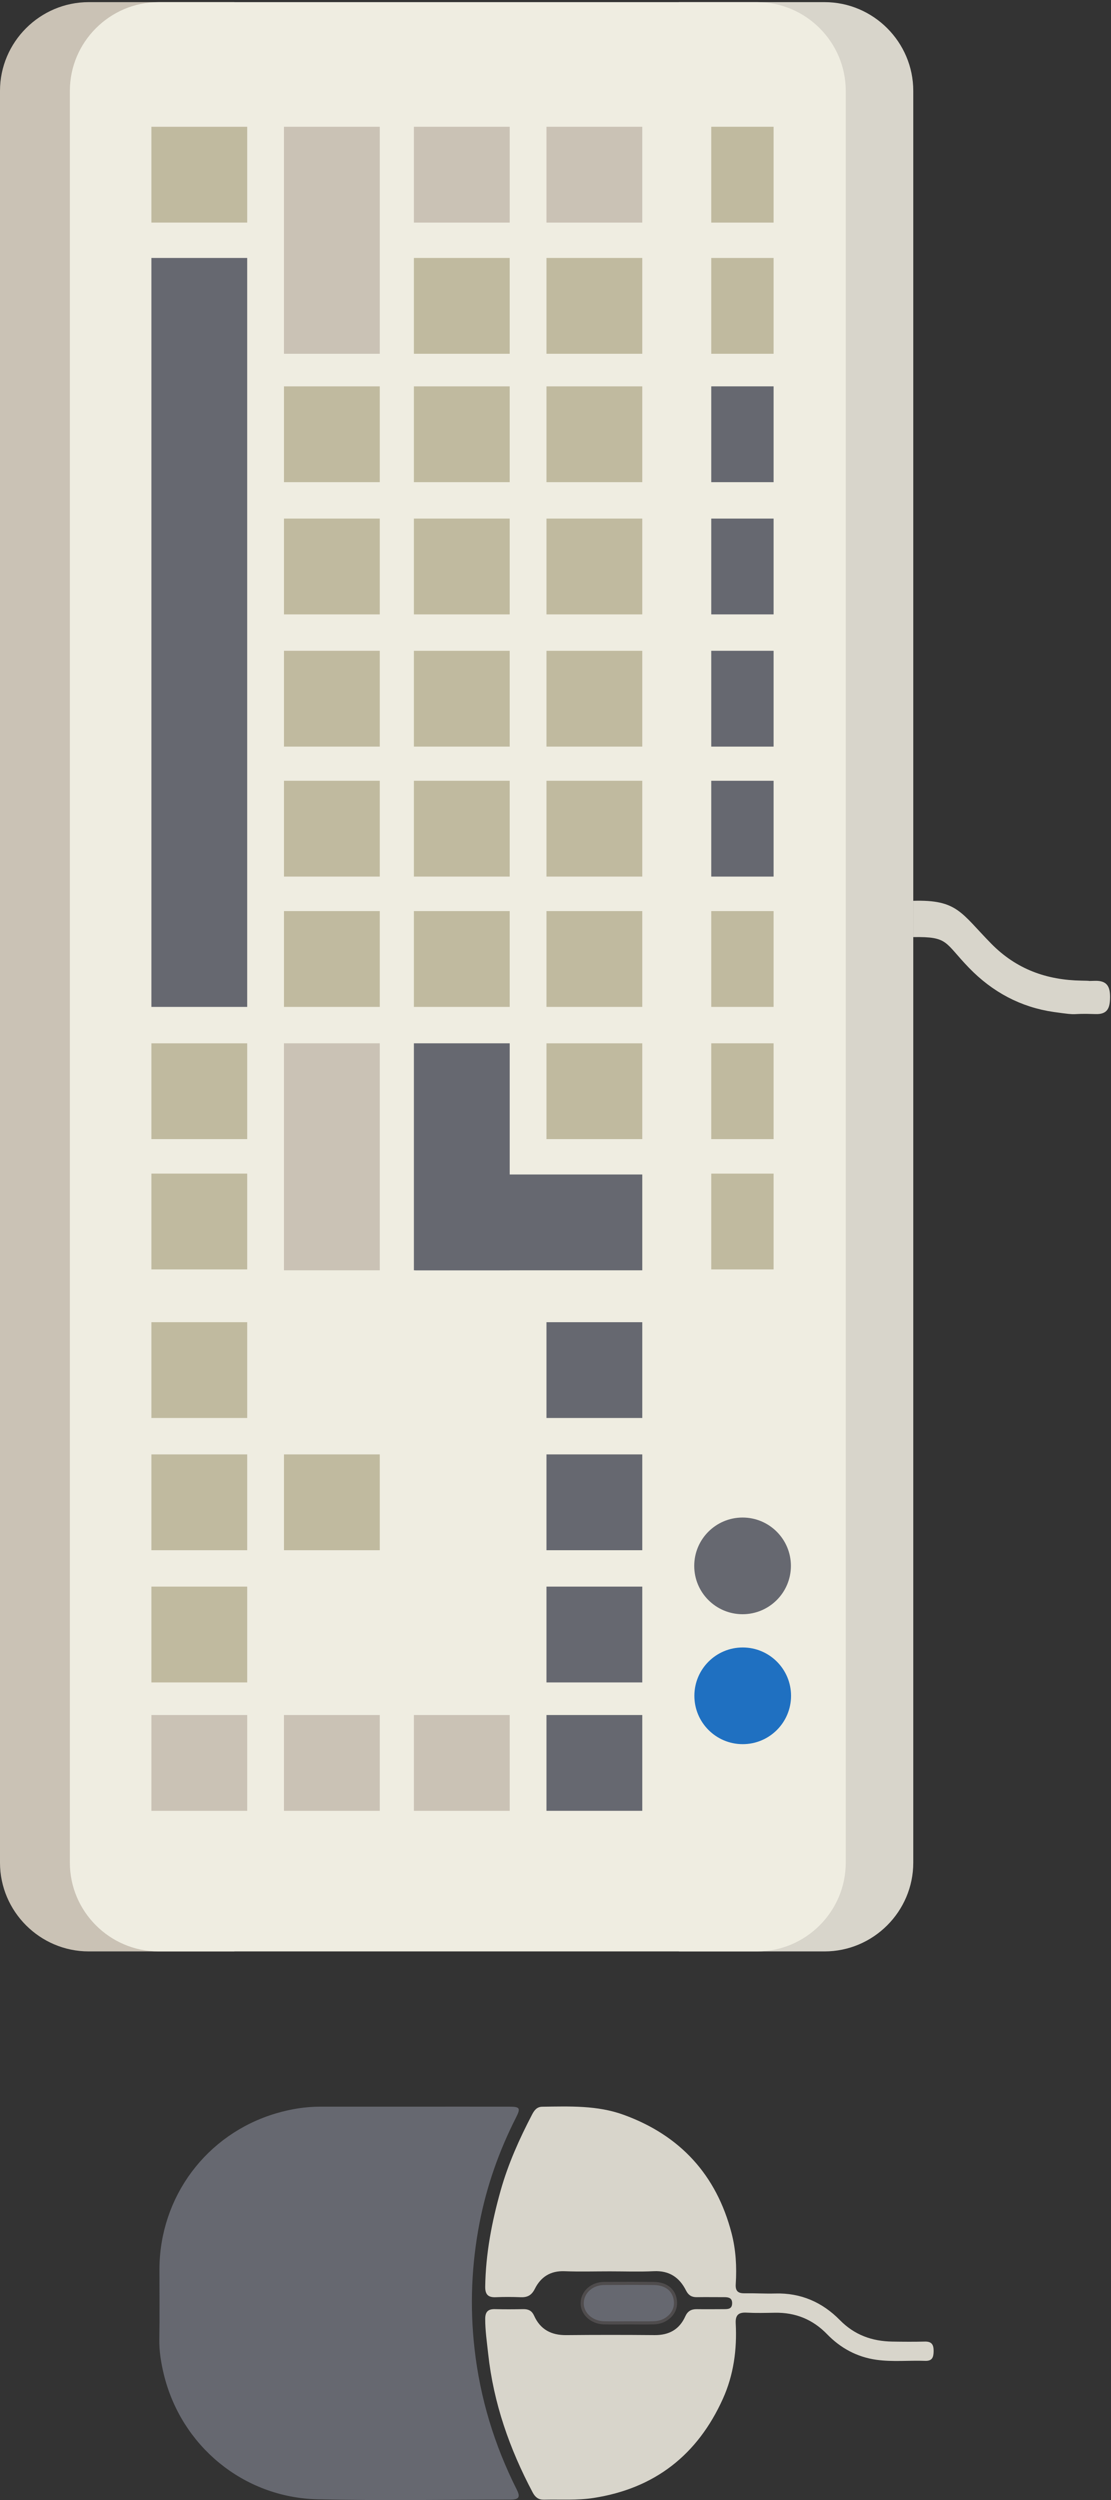 <?xml version="1.0" encoding="UTF-8" standalone="no"?>
<svg
   xmlns:dc="http://purl.org/dc/elements/1.1/"
   xmlns:cc="http://creativecommons.org/ns#"
   xmlns:rdf="http://www.w3.org/1999/02/22-rdf-syntax-ns#"
   xmlns:svg="http://www.w3.org/2000/svg"
   xmlns="http://www.w3.org/2000/svg"
   xmlns:sodipodi="http://sodipodi.sourceforge.net/DTD/sodipodi-0.dtd"
   xmlns:inkscape="http://www.inkscape.org/namespaces/inkscape"
   width="88.886"
   height="200"
   version="1.1"
   id="svg51"
   sodipodi:docname="controller.svg"
   inkscape:export-filename="C:\Users\ReenigneArcher\LaunchBox\Themes\RecalBigBox\Resources\Platforms\MS-DOS\controller.png"
   inkscape:export-xdpi="129.60001"
   inkscape:export-ydpi="129.60001"
   inkscape:version="0.92.4 (5da689c313, 2019-01-14)">
  <rect width="100%" height="100%" fill="#333333" stroke="none"/>
  <sodipodi:namedview
     pagecolor="#ffffff"
     bordercolor="#666666"
     borderopacity="1"
     objecttolerance="10"
     gridtolerance="10"
     guidetolerance="10"
     inkscape:pageopacity="0"
     inkscape:pageshadow="2"
     inkscape:window-width="1920"
     inkscape:window-height="1017"
     id="namedview53"
     showgrid="false"
     inkscape:zoom="1.18"
     inkscape:cx="44.443104"
     inkscape:cy="100"
     inkscape:window-x="-8"
     inkscape:window-y="-8"
     inkscape:window-maximized="1"
     inkscape:current-layer="svg51" />
  <defs
     id="defs5">
    <clipPath
       id="a">
      <path
         d="M0 398.861h177.267V0H0v398.861z"
         id="path2" />
    </clipPath>
  </defs>
  <g
     clip-path="url(#a)"
     transform="matrix(0.501,0,0,-0.501,-2.0057121e-4,200)"
     id="g49">
    <path
       fill="#666870"
       d="M65.739 62.819c5.204.001 10.409.007 15.613-.002 1.674-.003 1.813-.23 1.058-1.719-2.723-5.364-4.712-11.008-5.843-16.895-1.27-6.606-1.549-13.273-.792-20.01.893-7.95 3.178-15.425 6.759-22.542.586-1.165.347-1.574-1.004-1.576-10.271-.012-20.548-.19-30.814.05-11.864.277-21.823 8.552-24.573 20.029-.434 1.81-.733 3.656-.701 5.553.065 3.697.015 7.395.019 11.093.015 11.609 7.501 21.654 18.615 24.947 2.326.69 4.707 1.078 7.145 1.073 4.84-.008 9.679-.002 14.518-.001"
       id="path7" />
    <path
       fill="#d8d5cb"
       d="M97.409 36.523c-2.419 0-4.841-.074-7.257.021-2.247.089-3.796-.917-4.746-2.82-.513-1.026-1.187-1.376-2.263-1.333-1.321.054-2.648.058-3.97.001-1.237-.054-1.706.449-1.689 1.691.074 5.241 1.053 10.33 2.466 15.35 1.192 4.236 2.984 8.229 5.014 12.122.356.682.765 1.242 1.63 1.254 4.38.058 8.78.242 12.994-1.289 9.033-3.281 14.81-9.589 17.231-18.878.691-2.649.853-5.408.672-8.156-.071-1.067.33-1.485 1.388-1.467 1.642.027 3.286-.079 4.927-.033 4.083.117 7.516-1.397 10.32-4.252 2.334-2.376 5.135-3.375 8.365-3.426 1.734-.028 3.469-.041 5.203.001 1.107.027 1.407-.514 1.399-1.518-.007-.963-.205-1.602-1.352-1.56-2.597.094-5.205-.196-7.793.171-3.095.438-5.717 1.862-7.87 4.085-2.299 2.373-5.059 3.481-8.334 3.427-1.506-.025-3.016-.068-4.518.015-1.303.071-1.808-.397-1.738-1.723.219-4.159-.332-8.231-2.051-12.036-4.038-8.941-10.867-14.316-20.645-15.83-2.638-.408-5.282-.212-7.924-.276-.887-.022-1.398.387-1.811 1.167-3.69 6.958-6.249 14.261-7.1 22.137-.2 1.86-.479 3.7-.473 5.579.004 1.115.456 1.571 1.559 1.542 1.505-.039 3.013-.031 4.518 0 .822.016 1.377-.256 1.728-1.041.989-2.21 2.741-3.133 5.141-3.108 4.701.05 9.403.046 14.104.003 2.303-.021 3.962.896 4.907 3.005.367.818.955 1.151 1.831 1.137 1.461-.023 2.922-.004 4.382.002.619.002 1.225.028 1.261.88.039.908-.547 1.035-1.255 1.034-1.461-.002-2.922.024-4.382-.002-.829-.015-1.349.316-1.726 1.066-1.057 2.106-2.696 3.203-5.16 3.082-2.323-.113-4.655-.024-6.983-.024"
       id="path9" />
    <path
       fill="#666870"
       d="M100.368 28.298c-1.32-.001-2.642-.035-3.961.007-1.967.062-3.492 1.509-3.434 3.197.059 1.738 1.552 3.072 3.515 3.087 2.641.021 5.282.027 7.923-.002 2.116-.023 3.413-1.203 3.464-3.074.047-1.691-1.453-3.134-3.409-3.205-1.365-.049-2.732-.009-4.098-.01"
       id="path11" />
    <path
       fill="none"
       stroke="#4f4c4d"
       stroke-width=".5"
       stroke-miterlimit="10"
       d="M100.368 28.298c-1.32-.001-2.642-.035-3.961.007-1.967.062-3.492 1.509-3.434 3.197.059 1.738 1.552 3.072 3.515 3.087 2.641.021 5.282.027 7.923-.002 2.116-.023 3.413-1.203 3.464-3.074.047-1.691-1.453-3.134-3.409-3.205-1.365-.049-2.732-.009-4.098-.01z"
       id="path13" />
    <path
       fill="#d8d5cb"
       d="M108.413 398.861h23.256c7.795 0 14.173-6.378 14.173-14.173v-282.907c0-7.795-6.378-14.173-14.173-14.173h-23.256"
       id="path15" />
    <path
       fill="#cac2b5"
       d="M37.429 87.608h-23.256c-7.795 0-14.173 6.378-14.173 14.173v282.907c0 7.795 6.378 14.173 14.173 14.173h23.256"
       id="path17" />
    <path
       fill="#efede1"
       d="M11.157 101.781v282.907c0 7.795 6.378 14.173 14.173 14.173h95.555c7.796 0 14.174-6.378 14.174-14.173v-282.907c0-7.795-6.378-14.173-14.174-14.173h-95.555c-7.795 0-14.173 6.378-14.173 14.173"
       id="path19" />
    <path
       fill="#c0ba9f"
       d="M113.581 378.958h9.956v-15.299h-9.956v15.299zm0-20.947h9.956v-15.299h-9.956v15.299z"
       id="path21" />
    <path
       fill="#666870"
       d="M113.581 337.51h9.956v-15.299h-9.956v15.299zm0-21.113h9.956v-15.299h-9.956v15.299zm0-21.112h9.956v-15.299h-9.956v15.299zm0-20.755h9.956v-15.299h-9.956v15.299z"
       id="path23" />
    <path
       fill="#c0ba9f"
       d="M113.581 253.723h9.956v-15.299h-9.956v15.299zm0-21.112h9.956v-15.299h-9.956v15.299zm0-20.807h9.956v-15.299h-9.956v15.299z"
       id="path25" />
    <path
       fill="#cac2b5"
       d="M87.267 378.958h15.299v-15.299H87.267v15.299zm-21.171 0h15.299v-15.299H66.096v15.299z"
       id="path27" />
    <path
       fill="#c0ba9f"
       d="M87.267 358.011h15.299v-15.299H87.267v15.299zm0-20.501h15.299v-15.299H87.267v15.299zm0-21.113h15.299v-15.299H87.267v15.299zm0-21.112h15.299v-15.299H87.267v15.299zm0-20.755h15.299v-15.299H87.267v15.299zm0-20.807h15.299v-15.299H87.267v15.299zm0-21.112h15.299v-15.299H87.267v15.299zm-21.171 125.4h15.299v-15.299H66.096v15.299zm0-20.501h15.299v-15.299H66.096v15.299zm0-21.113h15.299v-15.299H66.096v15.299zm0-21.112h15.299v-15.299H66.096v15.299zm0-20.755h15.299v-15.299H66.096v15.299zm0-20.807h15.299v-15.299H66.096v15.299zM45.348 337.51h15.299v-15.299H45.348v15.299zm0-21.113h15.299v-15.299H45.348v15.299zm0-21.112h15.299v-15.299H45.348v15.299zm0-20.755h15.299v-15.299H45.348v15.299zm0-20.807h15.299v-15.299H45.348v15.299zM24.177 378.958h15.299v-15.299H24.177v15.299zm0-146.347h15.299v-15.299H24.177v15.299zm0-20.807h15.299v-15.299H24.177v15.299zm0-23.722h15.299v-15.299H24.177v15.299zm0-21.112h15.299v-15.299H24.177v15.299zm21.171 0h15.299v-15.299H45.348v15.299z"
       id="path29" />
    <path
       fill="#cac2b5"
       d="M45.348 125.356h15.299v-15.299H45.348v15.299z"
       id="path31" />
    <path
       fill="#c0ba9f"
       d="M24.177 145.857h15.299v-15.299H24.177v15.299z"
       id="path33" />
    <path
       fill="#cac2b5"
       d="M24.177 125.356h15.299v-15.299H24.177v15.299zm41.919 0h15.299v-15.299H66.096v15.299z"
       id="path35" />
    <path
       fill="#666870"
       d="M87.267 125.356h15.299v-15.299H87.267v15.299zm0 20.501h15.299v-15.299H87.267v15.299zm0 21.113h15.299v-15.299H87.267v15.299zm0 21.112h15.299v-15.299H87.267v15.299z"
       id="path37" />
    <path
       fill="#cac2b5"
       d="M45.348 378.958h15.299v-36.246H45.348v36.246zm0-146.347h15.299v-36.246H45.348v36.246z"
       id="path39" />
    <path
       fill="#666870"
       d="M66.096 232.611h15.299v-36.246H66.096v36.246z"
       id="path41" />
    <path
       fill="#666870"
       d="M66.32 211.664h36.246v-15.299H66.32v15.299zM24.177 358.011h15.299V238.425H24.177v119.586zm94.405-216.561c-4.263 0-7.719 3.456-7.719 7.719s3.456 7.719 7.719 7.719 7.719-3.456 7.719-7.719-3.456-7.719-7.719-7.719"
       id="path43" />
    <path
       fill="#1f70c1"
       d="M118.605 120.702c-4.263 0-7.719 3.456-7.719 7.719s3.456 7.719 7.719 7.719 7.719-3.456 7.719-7.719-3.456-7.719-7.719-7.719"
       id="path45" />
    <path
       fill="#d8d5cb"
       d="M145.842 255.367c7.046.201 7.603-1.91 12.442-6.837 4.027-4.1 8.861-5.824 14.434-5.912 2.992-.047-.858-.102 2.134-.029 1.911.047 2.427-.888 2.414-2.621-.013-1.661-.355-2.763-2.333-2.691-4.481.163-2.136-.306-6.602.327-5.341.756-9.866 3.214-13.581 7.049-3.967 4.095-3.257 5.01-8.908 4.916"
       id="path47" />
  </g>
</svg>

